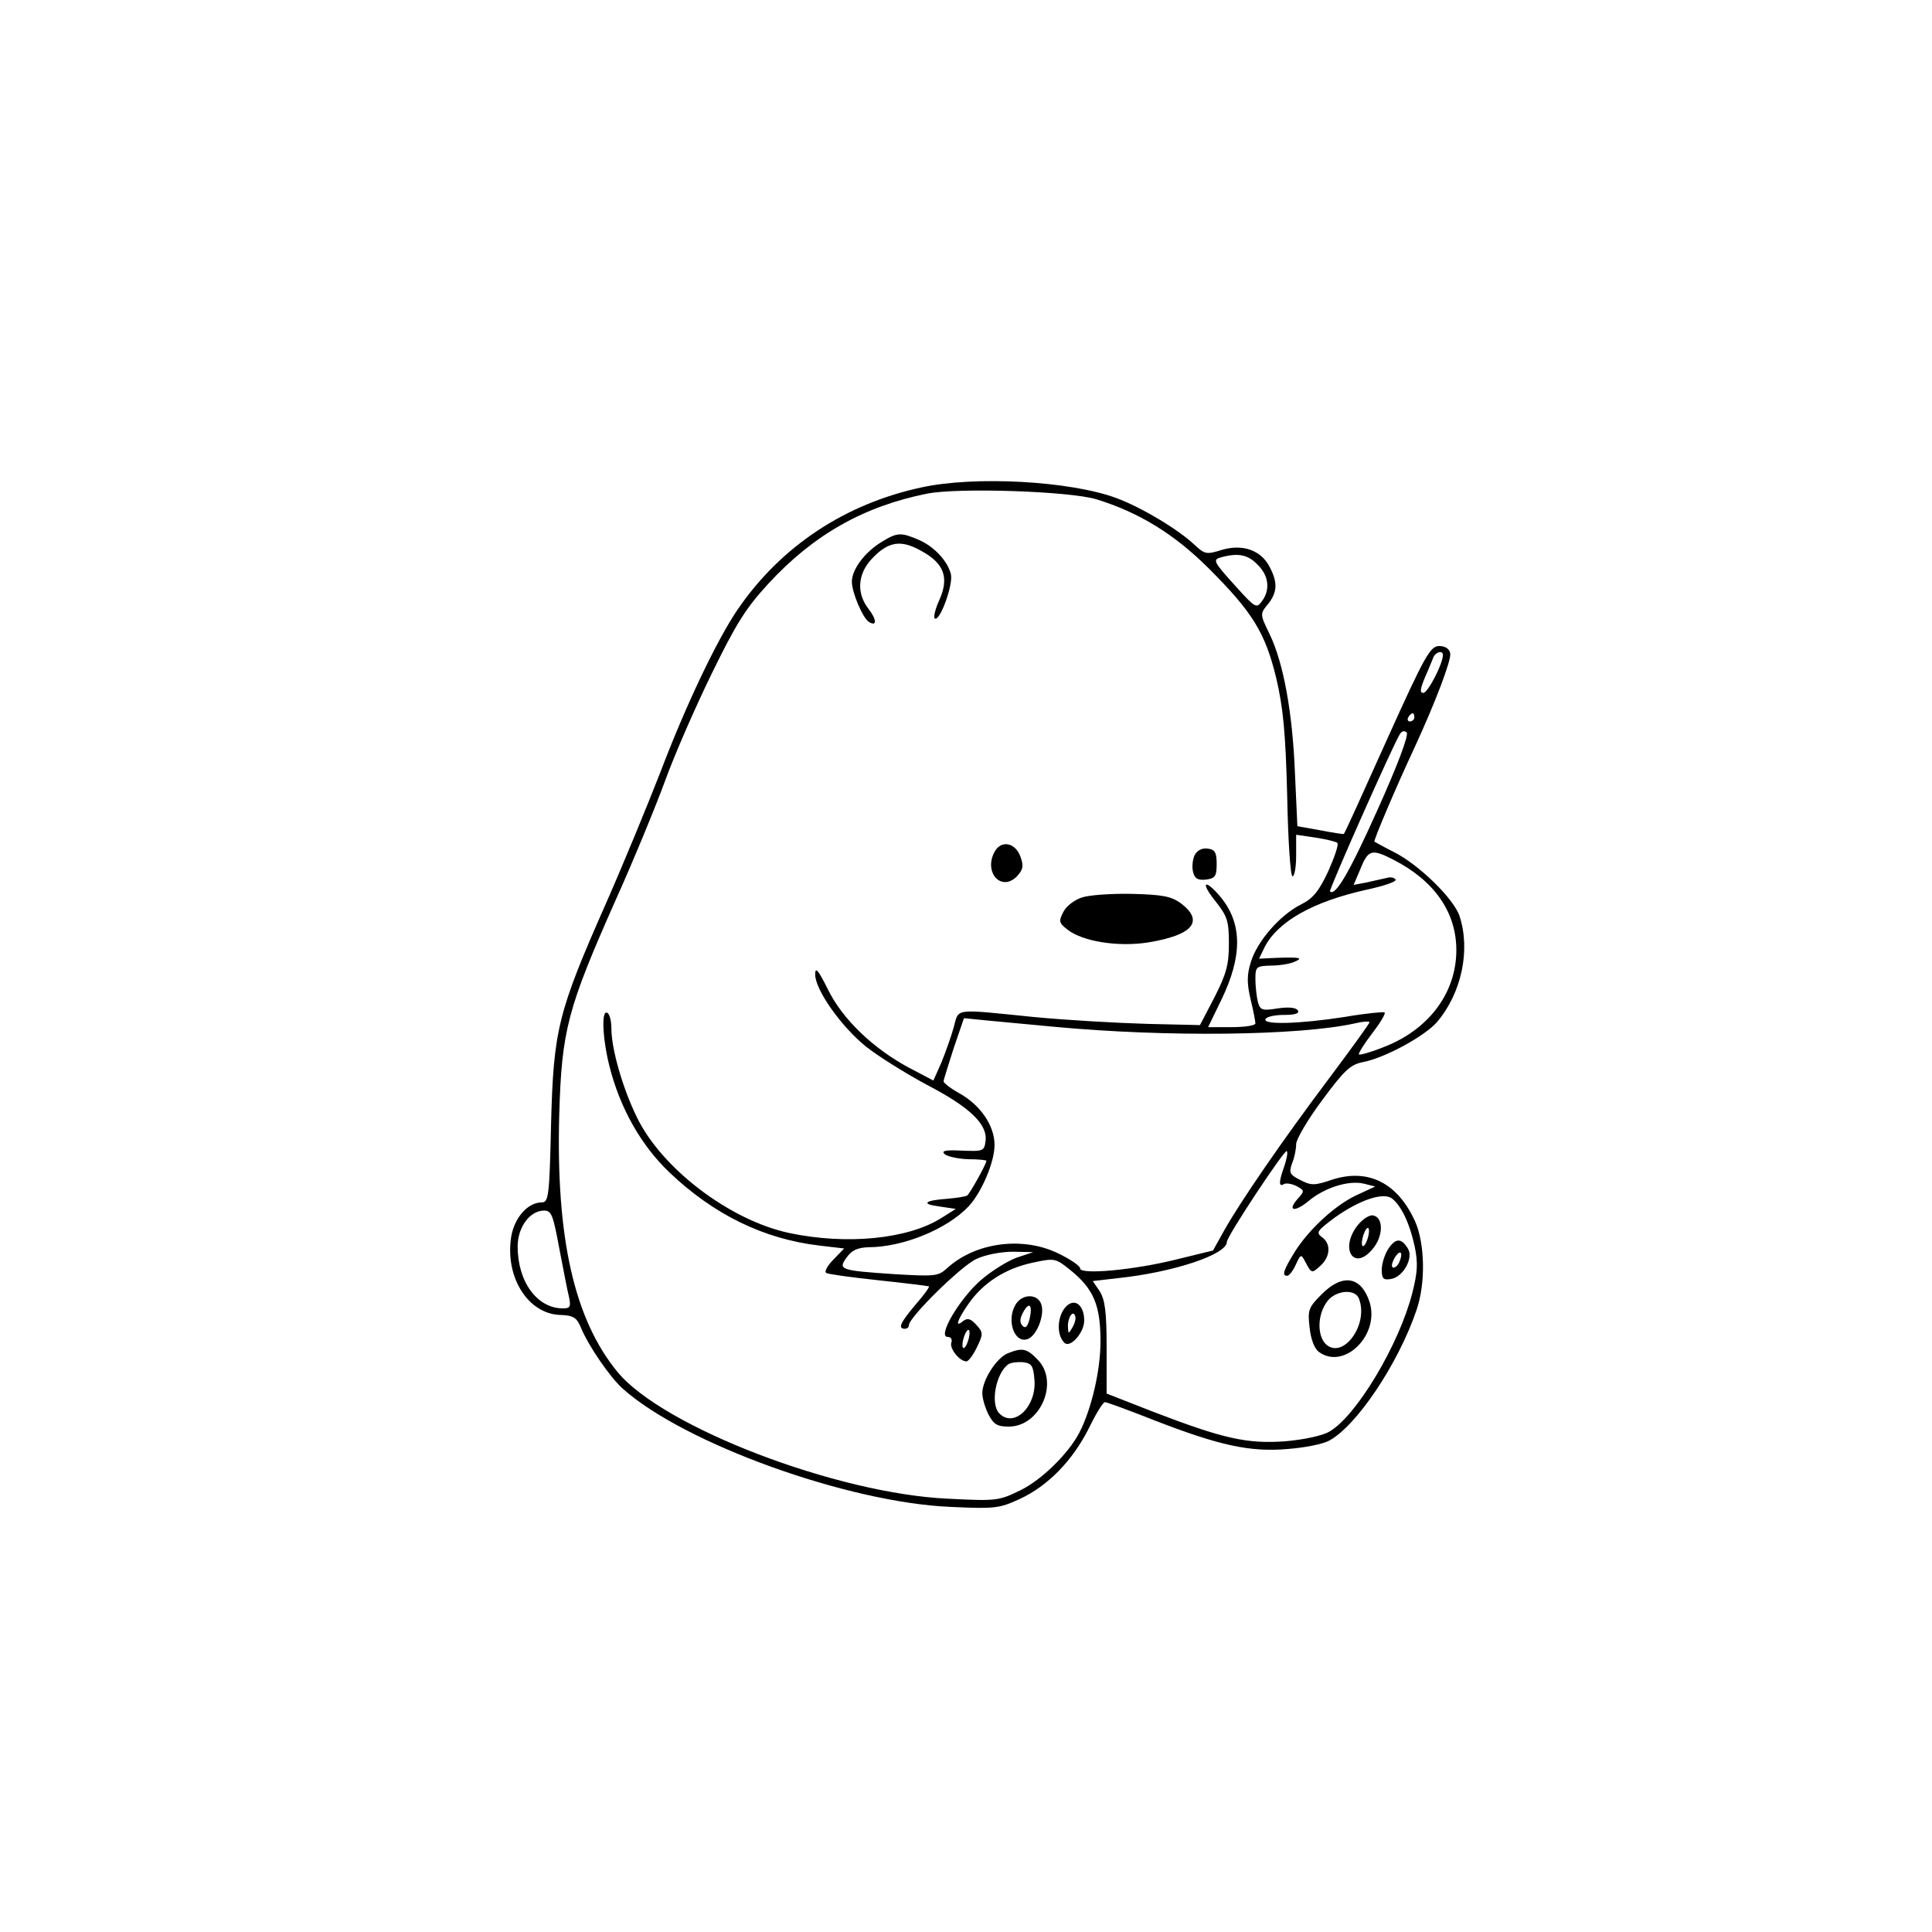 <?xml version="1.0" standalone="no"?>
<!DOCTYPE svg PUBLIC "-//W3C//DTD SVG 20010904//EN"
 "http://www.w3.org/TR/2001/REC-SVG-20010904/DTD/svg10.dtd">
<svg version="1.0" xmlns="http://www.w3.org/2000/svg"
 width="474pt" height="474pt" viewBox="0 0 474 474"
 preserveAspectRatio="xMidYMid meet">
<g transform="translate(0,474) scale(0.1,-0.1)"
fill="#000000" stroke="none">
<path d="M2260 3544 c-186 -40 -344 -144 -450 -299 -50 -73 -127 -234 -190
-400 -32 -82 -92 -228 -134 -323 -117 -265 -128 -308 -134 -539 -4 -178 -6
-193 -23 -193 -36 0 -71 -42 -76 -93 -11 -95 44 -179 119 -183 35 -1 43 -6 54
-33 19 -45 72 -122 103 -149 151 -134 550 -278 802 -289 109 -5 120 -4 170 19
70 32 131 95 171 175 17 35 34 63 39 63 4 0 59 -20 122 -45 160 -62 235 -78
326 -70 41 3 86 12 101 20 67 35 170 188 215 320 23 66 21 163 -3 218 -43 95
-115 131 -203 103 -44 -15 -52 -15 -79 -1 -26 13 -28 18 -20 41 6 14 10 35 10
47 0 12 29 61 64 108 54 73 69 87 99 93 54 10 153 64 183 99 60 71 82 176 55
259 -14 43 -100 127 -162 158 -24 12 -45 24 -47 25 -3 2 54 136 98 230 53 115
91 216 88 232 -2 11 -12 18 -27 18 -22 0 -35 -23 -128 -229 -57 -127 -104
-231 -106 -232 -1 -1 -27 3 -58 9 l-56 10 -6 131 c-6 149 -28 269 -62 340 -24
49 -24 50 -4 74 23 29 24 53 4 91 -21 41 -66 57 -117 42 -38 -12 -42 -11 -67
12 -40 38 -130 92 -192 115 -113 42 -348 55 -479 26z m430 -29 c104 -32 191
-85 276 -170 107 -107 138 -157 165 -268 17 -73 23 -132 27 -289 2 -109 8
-198 13 -198 5 0 9 23 9 51 l0 51 48 -7 c26 -4 50 -10 53 -13 4 -4 -7 -35 -22
-69 -23 -49 -37 -67 -67 -82 -52 -26 -108 -91 -123 -141 -10 -31 -10 -52 -1
-91 7 -28 12 -55 12 -60 0 -5 -26 -9 -58 -9 l-58 0 32 66 c53 109 52 189 -2
254 -39 46 -50 36 -12 -11 29 -37 33 -48 33 -104 0 -51 -6 -74 -35 -131 l-36
-69 -129 3 c-72 2 -197 9 -280 17 -198 20 -182 22 -195 -25 -6 -22 -20 -61
-30 -86 l-20 -45 -59 31 c-90 48 -165 121 -200 193 -24 48 -31 56 -31 36 0
-37 63 -127 125 -177 29 -23 96 -65 148 -93 106 -55 150 -97 145 -138 -3 -25
-6 -26 -57 -24 -40 2 -52 0 -44 -8 6 -6 32 -12 57 -13 25 0 46 -2 46 -4 0 -8
-41 -81 -47 -85 -5 -3 -26 -6 -48 -8 -57 -4 -67 -13 -20 -19 l40 -6 -35 -22
c-82 -52 -232 -67 -374 -37 -145 31 -313 158 -374 285 -35 72 -62 167 -62 217
0 17 -4 35 -10 38 -15 9 -12 -62 5 -130 26 -104 78 -195 147 -261 109 -104
232 -164 369 -180 l60 -7 -26 -27 c-15 -15 -23 -30 -18 -33 4 -3 62 -11 128
-18 66 -7 122 -14 124 -15 2 -2 -13 -22 -33 -45 -37 -44 -44 -59 -26 -59 6 0
10 4 10 9 0 19 128 145 165 162 23 11 62 18 90 18 l50 -1 -42 -14 c-23 -9 -62
-33 -88 -56 -52 -46 -106 -138 -80 -138 8 0 12 -6 9 -14 -5 -14 20 -46 37 -46
5 0 17 16 26 35 16 33 15 36 -2 55 -14 15 -21 17 -32 9 -21 -18 -15 2 13 42
36 52 91 87 157 101 55 12 57 11 93 -18 57 -46 74 -86 74 -175 0 -71 -22 -166
-52 -224 -27 -52 -93 -116 -144 -141 -53 -26 -59 -27 -177 -21 -274 12 -701
176 -812 311 -106 129 -151 328 -143 630 6 209 20 261 139 529 45 100 99 232
121 292 22 61 73 178 113 260 61 125 84 162 141 224 111 120 234 189 389 220
77 15 349 6 415 -14z m395 -160 c28 -27 32 -62 11 -90 -13 -18 -16 -17 -62 34
-58 64 -60 68 -37 74 41 11 65 6 88 -18z m455 -222 c0 -22 -37 -93 -48 -93 -9
0 -8 9 4 38 9 20 18 43 21 50 6 13 23 17 23 5z m-70 -153 c0 -5 -5 -10 -11
-10 -5 0 -7 5 -4 10 3 6 8 10 11 10 2 0 4 -4 4 -10z m-90 -226 c-69 -154 -104
-214 -117 -201 -3 4 155 360 171 385 5 9 12 10 17 5 6 -6 -22 -80 -71 -189z
m40 -124 c99 -51 153 -128 153 -221 0 -106 -69 -197 -181 -239 -30 -12 -56
-19 -58 -17 -2 2 12 25 32 51 20 26 34 49 31 52 -2 2 -46 -2 -98 -11 -109 -17
-203 -20 -194 -5 3 6 24 10 46 10 27 0 38 4 33 11 -4 7 -22 9 -49 5 -38 -6
-43 -5 -49 16 -3 13 -6 38 -6 56 0 30 2 32 38 33 20 0 46 4 57 9 24 10 15 12
-43 10 l-43 -2 14 29 c33 63 119 111 249 140 42 9 75 20 72 25 -3 5 -13 7 -22
4 -10 -2 -31 -7 -49 -11 l-32 -6 17 40 c19 47 28 49 82 21z m-835 -409 c277
-26 601 -22 738 8 20 5 37 6 37 3 0 -3 -44 -64 -98 -136 -115 -153 -216 -300
-257 -372 l-29 -52 -90 -22 c-104 -26 -236 -38 -236 -22 0 6 -23 22 -52 36
-88 44 -206 28 -275 -36 -21 -19 -29 -20 -129 -14 -134 9 -139 11 -116 42 12
17 27 23 52 24 86 0 195 45 247 101 32 35 63 108 63 150 0 47 -34 97 -85 126
-22 12 -40 26 -40 30 0 4 12 41 25 82 l25 73 60 -6 c33 -3 105 -10 160 -15z
m566 -342 c-14 -39 -14 -52 -1 -44 5 3 19 1 31 -5 20 -11 20 -12 3 -31 -27
-30 -8 -34 26 -6 39 33 99 52 136 43 l28 -7 -41 -19 c-53 -23 -119 -83 -155
-139 -29 -47 -34 -61 -20 -61 5 0 14 12 21 27 12 26 13 27 23 8 16 -30 16 -30
38 -10 24 22 26 54 3 70 -15 11 -11 16 32 48 62 44 120 63 141 46 23 -19 43
-62 55 -118 8 -40 7 -62 -6 -113 -32 -126 -137 -302 -203 -340 -16 -10 -62
-20 -108 -24 -94 -7 -152 6 -324 72 l-115 45 0 112 c0 89 -4 118 -17 139 l-17
25 60 7 c136 14 269 58 269 89 0 14 142 228 147 223 3 -3 0 -19 -6 -37z
m-1779 -201 c10 -51 20 -105 24 -120 5 -24 3 -28 -15 -28 -63 0 -111 65 -111
152 0 47 30 88 65 88 18 0 22 -11 37 -92z m1003 -228 c-4 -12 -9 -19 -12 -17
-3 3 -2 15 2 27 4 12 9 19 12 17 3 -3 2 -15 -2 -27z"/>
<path d="M2164 3411 c-42 -25 -74 -68 -74 -98 0 -27 27 -90 42 -99 20 -12 19
6 -1 32 -30 38 -27 85 7 122 41 44 72 49 123 20 55 -30 68 -65 44 -119 -10
-22 -15 -42 -12 -46 12 -11 46 82 40 108 -8 33 -42 69 -80 85 -42 18 -52 18
-89 -5z"/>
<path d="M2440 2650 c-27 -50 16 -98 54 -61 16 17 18 26 10 48 -12 36 -48 43
-64 13z"/>
<path d="M2931 2642 c-5 -10 -7 -29 -4 -41 4 -17 12 -21 32 -19 22 3 26 8 26
38 0 28 -4 36 -22 38 -13 2 -26 -4 -32 -16z"/>
<path d="M2654 2538 c-18 -6 -38 -21 -45 -35 -12 -23 -11 -27 9 -43 37 -30
126 -44 200 -32 109 18 137 52 79 96 -24 17 -44 21 -120 23 -51 1 -106 -3
-123 -9z"/>
<path d="M2492 1540 c-24 -39 -3 -98 30 -85 22 9 41 58 33 84 -8 27 -46 28
-63 1z m34 -36 c-5 -19 -10 -24 -17 -17 -8 8 -7 18 1 33 15 28 24 19 16 -16z"/>
<path d="M2616 1535 c-22 -22 -25 -69 -5 -89 14 -15 49 24 49 54 0 38 -23 56
-44 35z m15 -52 c-10 -17 -10 -16 -11 3 0 23 13 41 18 25 2 -6 -1 -18 -7 -28z"/>
<path d="M2473 1420 c-28 -11 -63 -66 -63 -98 0 -13 7 -36 15 -52 13 -25 22
-30 50 -30 78 0 125 111 70 165 -26 27 -37 29 -72 15z m65 -66 c5 -65 -50
-118 -86 -82 -23 23 -9 99 22 121 6 4 22 6 36 5 22 -3 25 -9 28 -44z"/>
<path d="M3331 1734 c-45 -57 -10 -114 36 -59 27 31 28 78 2 83 -9 2 -26 -9
-38 -24z m24 -34 c-4 -12 -9 -19 -12 -17 -3 3 -2 15 2 27 4 12 9 19 12 17 3
-3 2 -15 -2 -27z"/>
<path d="M3406 1676 c-9 -14 -16 -37 -16 -51 0 -22 4 -26 22 -23 30 4 57 52
42 75 -16 26 -30 26 -48 -1z m28 -30 c-3 -9 -10 -16 -15 -16 -6 0 -5 9 1 21
13 24 24 20 14 -5z"/>
<path d="M3243 1565 c-33 -33 -35 -39 -30 -82 3 -29 12 -52 23 -60 62 -45 150
42 124 123 -21 63 -66 70 -117 19z m91 -11 c25 -64 -40 -152 -82 -111 -20 21
-20 69 2 101 19 30 70 36 80 10z"/>
</g>
</svg>
